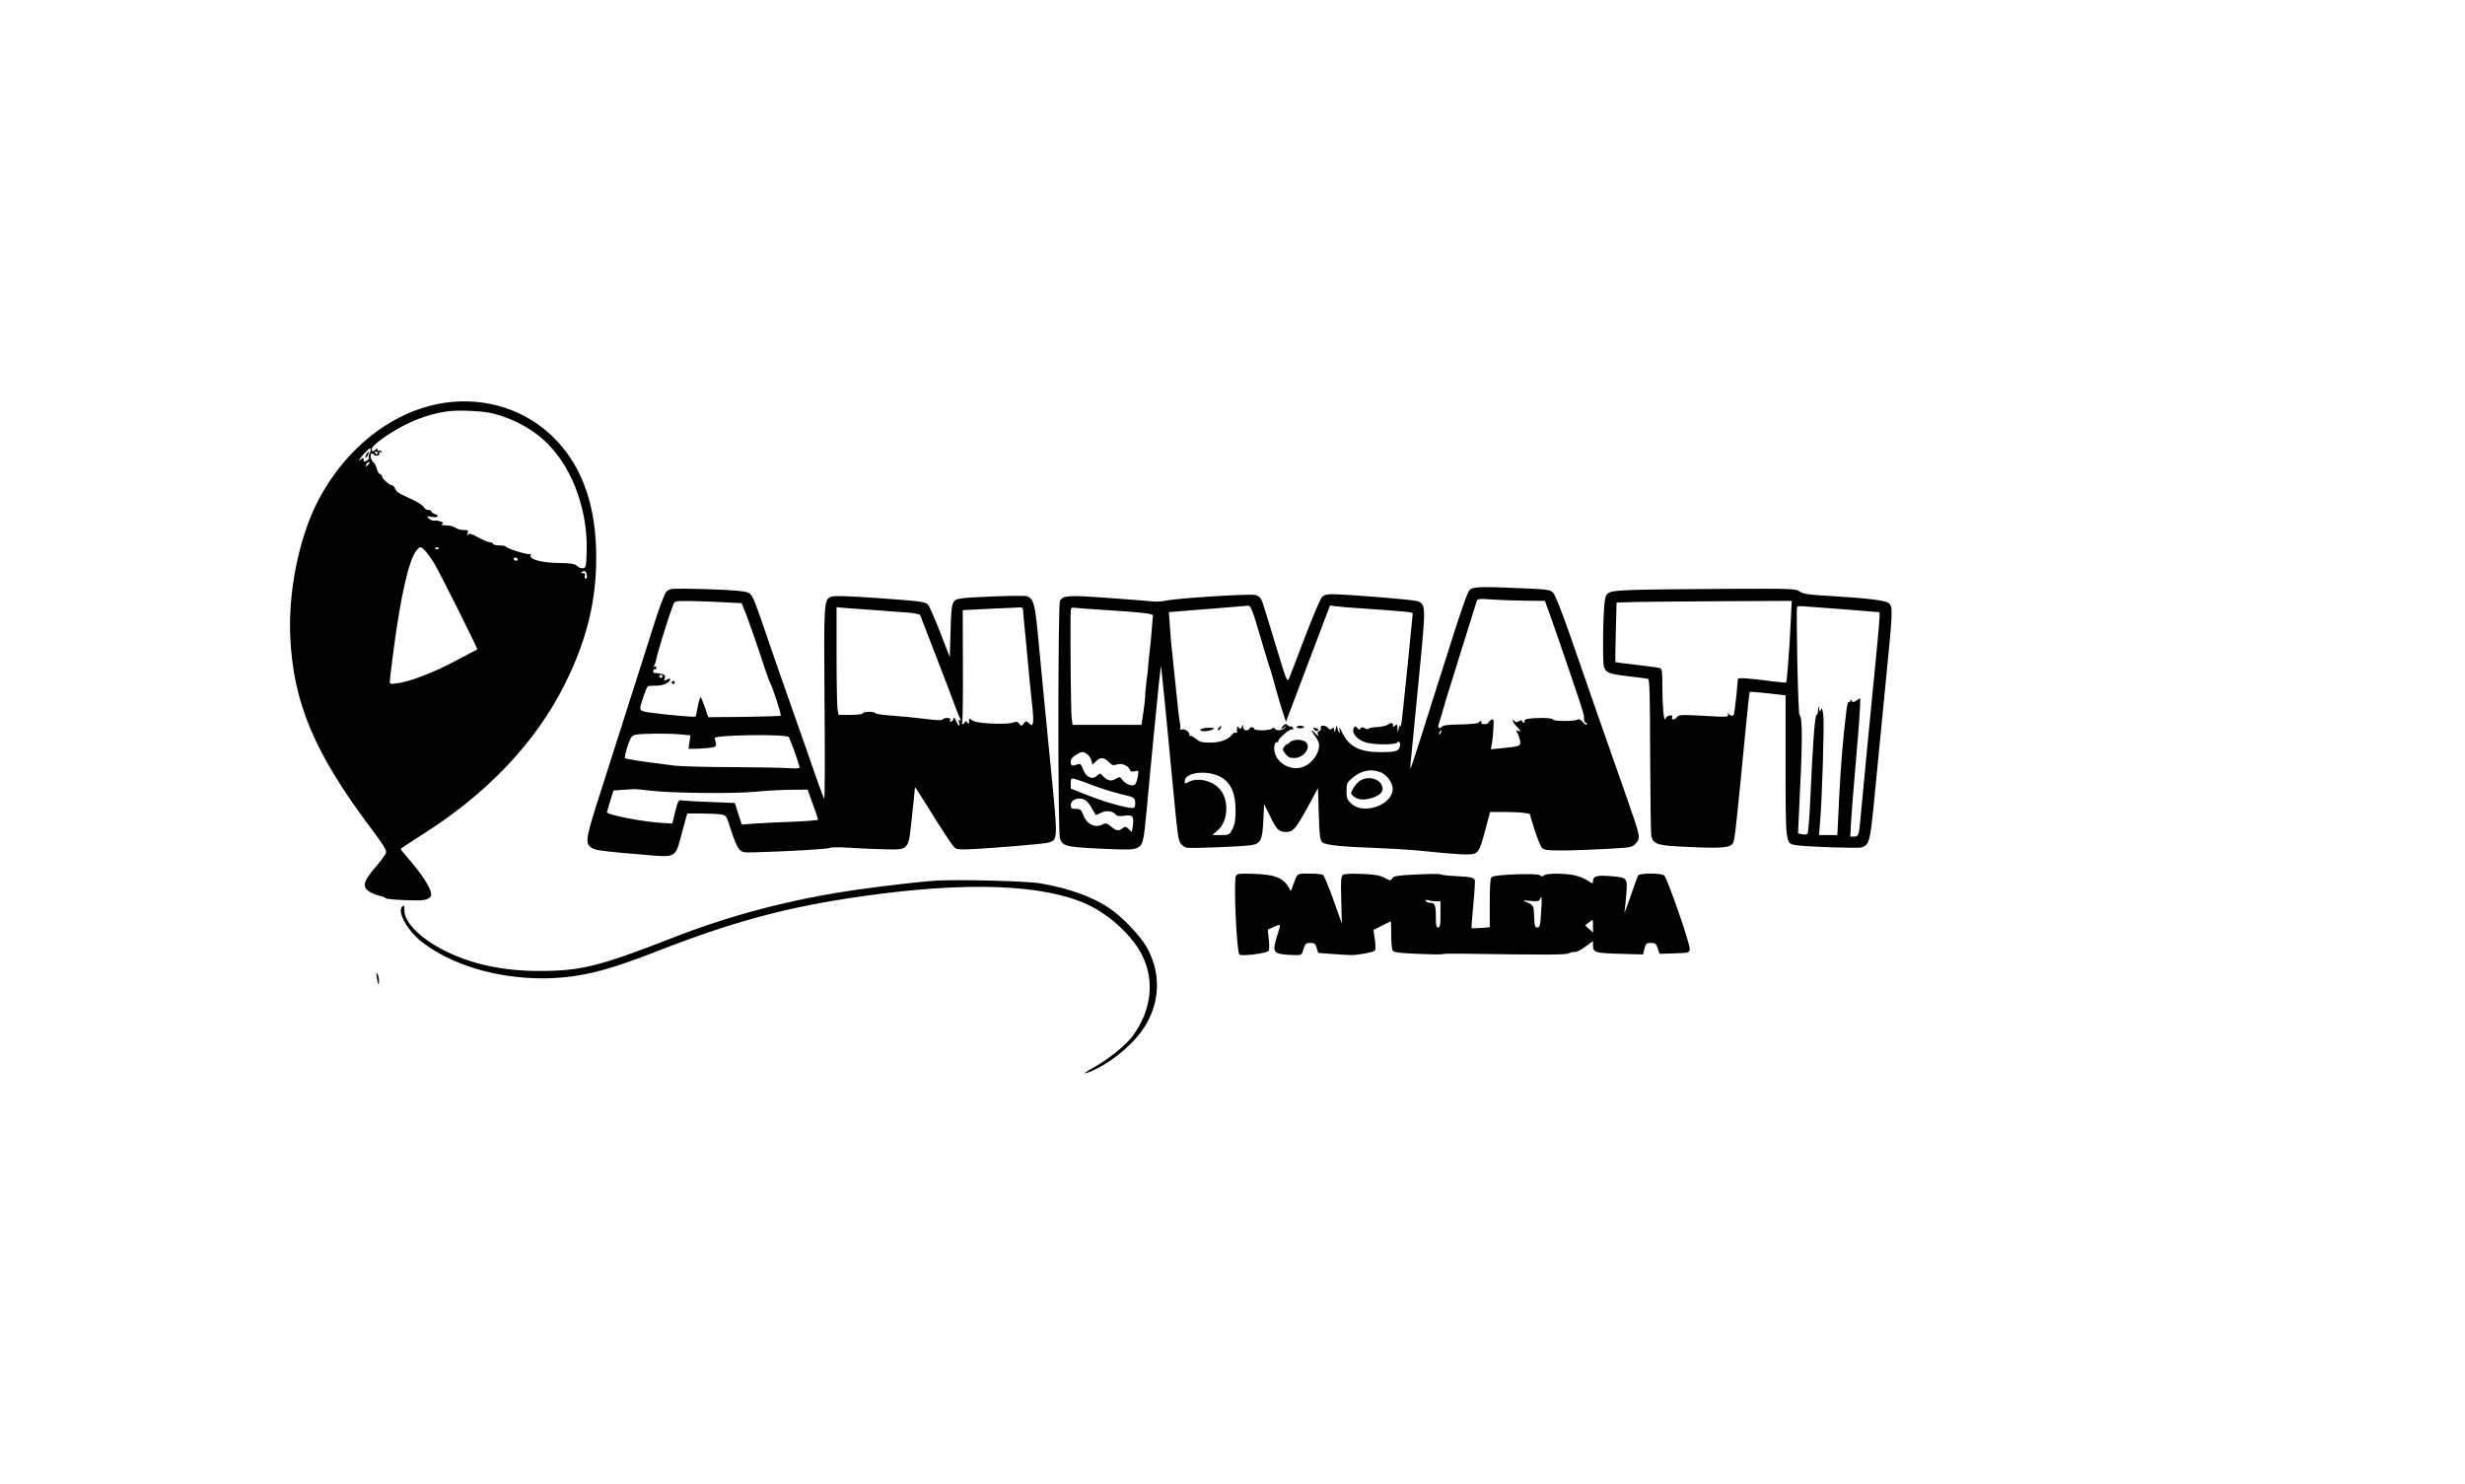 <?xml version="1.0" standalone="no"?>
<!DOCTYPE svg PUBLIC "-//W3C//DTD SVG 20010904//EN"
 "http://www.w3.org/TR/2001/REC-SVG-20010904/DTD/svg10.dtd">
<svg version="1.0" xmlns="http://www.w3.org/2000/svg"
 width="1600pt" height="963pt" viewBox="0 0 1600 963"
 preserveAspectRatio="xMidYMid meet">

<g transform="translate(0,963) scale(0.1,-0.1)"
fill="#000000" stroke="none">
<path d="M2955 7023 c-363 -25 -707 -278 -900 -662 -116 -231 -184 -575 -171
-861 19 -432 157 -759 530 -1254 72 -96 96 -135 92 -151 -3 -11 -35 -54 -70
-95 -79 -90 -87 -128 -35 -159 17 -11 47 -22 65 -26 19 -3 34 -9 34 -13 0 -8
92 -15 202 -16 77 -1 105 16 94 56 -10 39 -63 119 -131 198 -36 41 -65 77 -64
80 0 3 61 43 135 90 423 266 738 597 928 975 143 286 206 538 206 827 0 323
-84 573 -253 754 -168 181 -409 274 -662 257z m250 -78 c141 -37 270 -110 361
-207 156 -162 250 -431 242 -688 -3 -98 -4 -105 -24 -108 -12 -2 -29 5 -39 15
-14 14 -38 18 -123 19 -112 2 -188 24 -178 51 4 8 1 11 -5 7 -12 -7 -152 36
-157 49 -2 4 -21 7 -43 7 -21 0 -39 5 -39 10 0 6 -8 10 -18 10 -10 0 -44 14
-76 31 -48 26 -60 29 -68 18 -7 -10 -7 -8 -3 9 6 20 3 22 -27 22 -18 0 -42 7
-52 15 -11 8 -38 15 -60 15 -28 0 -36 3 -27 9 11 7 8 11 -10 17 -13 4 -32 7
-42 5 -9 -1 -25 5 -34 14 -15 15 -13 16 21 10 39 -8 52 9 16 20 -11 3 -20 11
-20 16 0 5 -9 9 -20 9 -10 0 -23 8 -28 17 -9 15 -43 36 -102 63 -66 30 -76 37
-85 58 -5 12 -15 22 -21 22 -15 0 -64 43 -64 57 0 6 -6 13 -14 16 -8 3 -17 19
-21 36 -4 17 -12 34 -19 38 -16 10 -27 51 -16 58 5 3 11 1 15 -4 9 -16 44 -9
37 8 -4 10 -1 12 8 6 9 -5 11 -4 6 4 -4 6 -12 9 -17 6 -5 -4 -9 -1 -9 6 0 10
-3 10 -12 1 -16 -16 -25 -15 -25 4 0 22 102 97 202 149 93 49 195 82 288 95
76 10 235 3 302 -15z m-799 -237 c-1 -7 -5 -19 -9 -25 -5 -7 -6 -17 -2 -22 3
-6 -4 -15 -15 -21 -16 -9 -20 -8 -20 6 0 14 -2 15 -17 3 -15 -12 -16 -12 -8 1
11 20 58 69 67 70 3 0 5 -6 4 -12z m44 -18 c0 -5 -2 -10 -4 -10 -3 0 -8 5 -11
10 -3 6 -1 10 4 10 6 0 11 -4 11 -10z m-50 -64 c0 -2 -7 -9 -15 -16 -13 -11
-14 -10 -9 4 5 14 24 23 24 12z m362 -573 c14 -16 40 -52 58 -82 42 -72 282
-552 278 -556 -2 -1 -68 -36 -148 -78 -147 -77 -286 -130 -372 -142 -42 -6
-48 -5 -48 10 0 10 11 104 25 209 46 349 99 580 146 640 26 32 29 32 61 -1z
m88 21 c0 -8 -19 -13 -24 -6 -3 5 1 9 9 9 8 0 15 -2 15 -3z m510 -74 c0 -5 -4
-10 -9 -10 -6 0 -13 5 -16 10 -3 6 1 10 9 10 9 0 16 -4 16 -10z m450 -113 c0
-10 -4 -16 -10 -12 -5 3 -7 12 -3 20 3 10 -1 15 -13 15 -16 0 -16 2 -4 10 16
10 30 -4 30 -33z"/>
<path d="M2380 6685 c-6 -8 -10 -19 -8 -24 1 -6 8 1 15 14 13 28 11 31 -7 10z"/>
<path d="M9541 5803 c-15 -13 -56 -130 -150 -428 -182 -577 -231 -728 -235
-733 -2 -2 -2 14 0 35 2 21 8 85 14 143 5 58 26 271 46 473 40 409 39 418 -20
436 -30 9 -406 40 -534 44 -50 1 -66 -3 -81 -18 -11 -11 -60 -128 -111 -260
-50 -132 -96 -253 -103 -269 -12 -27 -17 -15 -92 235 -43 145 -83 272 -89 281
-6 10 -22 22 -36 26 -28 10 -519 -21 -585 -37 -22 -5 -58 -7 -80 -5 -22 3
-152 13 -290 23 -260 19 -296 17 -315 -19 -13 -25 -14 -1509 0 -1544 18 -48
41 -54 260 -64 164 -8 211 -8 237 3 42 18 46 32 68 270 8 88 17 185 20 215 3
30 14 147 25 260 31 322 44 444 47 434 2 -8 49 -488 83 -849 23 -242 28 -276
43 -299 9 -13 27 -26 41 -28 29 -6 374 8 422 17 57 10 68 34 74 157 l5 110 40
-82 c43 -87 56 -100 105 -100 43 0 64 25 140 165 l65 120 5 -167 c4 -138 8
-170 22 -184 19 -19 122 -30 353 -38 83 -3 197 -10 255 -15 286 -29 353 -32
381 -21 30 13 39 34 79 188 l22 82 92 0 c50 0 108 -3 128 -6 l37 -6 31 -102
c18 -55 39 -109 48 -118 13 -15 33 -18 131 -18 64 0 193 5 286 10 167 9 170
10 194 37 30 34 28 44 -52 273 -141 401 -290 827 -375 1074 -54 154 -98 267
-111 279 -19 19 -37 22 -183 28 -281 13 -333 11 -357 -8z m365 -72 l122 -1 35
-97 c19 -54 45 -127 57 -163 12 -36 51 -150 87 -255 74 -219 75 -222 75 -252
0 -13 4 -23 9 -23 5 0 9 -6 9 -12 0 -7 -11 -1 -24 13 -16 19 -27 24 -37 18
-20 -12 -159 -11 -159 1 0 6 -31 10 -72 10 -81 0 -121 -8 -112 -21 3 -5 0 -9
-5 -9 -6 0 -11 5 -11 10 0 7 -7 7 -21 -1 -17 -9 -23 -8 -30 2 -7 11 -9 11 -9
1 0 -7 11 -24 25 -38 29 -29 31 -36 9 -27 -14 5 -15 3 -4 -17 7 -12 14 -35 17
-50 5 -32 -2 -35 -116 -46 l-74 -7 8 44 c4 24 8 69 9 100 2 53 1 56 -16 46
-10 -7 -18 -15 -18 -19 0 -5 -12 -8 -26 -8 -14 0 -23 4 -19 10 3 6 2 10 -4 10
-5 0 -11 -4 -13 -10 -2 -5 -52 -11 -116 -12 -79 -1 -116 -5 -123 -15 -16 -19
-30 -6 -20 20 5 12 19 58 31 102 12 44 31 105 41 135 10 30 36 116 59 190 23
74 57 182 75 240 18 58 36 114 39 125 5 19 11 20 103 14 54 -4 153 -7 219 -8z
m-1757 -128 c16 -54 42 -138 56 -188 15 -49 35 -115 45 -145 9 -30 25 -84 34
-120 10 -36 27 -96 40 -135 l23 -70 36 95 c20 52 66 174 102 270 37 96 85 223
107 282 l41 108 36 -5 c20 -3 104 -10 186 -15 275 -19 315 -23 315 -32 0 -5
-7 -73 -15 -151 -8 -78 -16 -164 -19 -192 -3 -27 -10 -97 -16 -155 -6 -58 -15
-139 -19 -180 -5 -41 -9 -66 -11 -55 -2 15 -4 12 -10 -10 l-8 -30 -1 29 c-1
25 -3 27 -17 16 -12 -11 -15 -11 -12 0 4 18 -17 23 -33 7 -8 -7 -39 -14 -69
-16 -30 -1 -56 -7 -58 -11 -2 -5 -12 -4 -23 3 -16 9 -21 9 -28 -1 -6 -10 -10
-10 -21 3 -11 13 -15 13 -21 3 -21 -32 20 -82 81 -98 55 -15 191 -15 200 1 11
17 23 -7 15 -31 -8 -26 -33 -32 -127 -32 -133 1 -202 36 -245 126 -18 36 -23
42 -19 21 5 -22 4 -26 -4 -15 -5 8 -10 24 -11 35 -1 11 -5 4 -9 -15 -5 -26 -8
-29 -9 -11 -1 19 -4 21 -15 12 -10 -9 -16 -8 -26 4 -16 20 -54 20 -47 1 3 -8
-1 -17 -10 -20 -10 -4 -13 -12 -8 -24 4 -12 1 -11 -15 6 -31 33 -36 27 -7 -11
14 -18 26 -42 28 -53 9 -59 -48 -137 -113 -155 -94 -25 -190 53 -176 142 2 13
9 23 16 22 6 -2 11 1 9 7 -3 14 75 81 90 76 7 -3 10 1 6 9 -3 8 -9 13 -13 10
-5 -3 -14 1 -22 8 -11 10 -16 10 -30 -5 -20 -20 -10 -25 12 -5 12 10 12 9 1
-5 -15 -20 -56 -24 -67 -7 -4 8 -9 8 -17 0 -14 -14 -117 -15 -117 -1 0 6 -7
10 -15 10 -8 0 -15 -4 -15 -10 0 -5 -9 -10 -20 -10 -14 0 -20 7 -21 23 -1 16
-2 18 -6 5 -5 -21 -19 -23 -26 -5 -5 11 -11 -18 -8 -36 1 -5 -3 -6 -8 -3 -5 4
-16 -2 -23 -11 -25 -34 -77 -53 -143 -53 -53 0 -68 4 -93 25 -16 13 -32 22
-36 18 -3 -3 -6 1 -6 10 0 19 -36 41 -51 31 -6 -3 -9 0 -8 7 2 8 0 30 -4 49
-4 19 -14 105 -22 190 -9 85 -20 193 -25 240 -6 47 -13 128 -16 181 l-7 96
149 12 c82 6 194 15 249 20 55 5 108 9 117 10 13 1 24 -22 47 -96z m-964 67
c224 -14 300 -23 299 -35 -1 -6 -5 -46 -8 -90 -3 -44 -10 -114 -15 -155 -5
-41 -9 -82 -9 -90 0 -8 -4 -49 -10 -90 -5 -41 -9 -84 -9 -95 1 -11 -4 -58 -11
-105 l-13 -85 -224 0 -223 0 -6 45 c-5 38 -9 473 -7 662 1 57 1 57 29 53 15
-2 108 -9 207 -15z m2168 -795 c-3 -9 -8 -14 -10 -11 -3 3 -2 9 2 15 9 16 15
13 8 -4z m-2296 -140 c11 -8 24 -26 27 -41 l7 -27 23 22 c29 28 51 27 83 -5
21 -21 29 -24 52 -16 31 11 74 -7 85 -34 4 -12 13 -14 32 -10 26 7 26 6 19
-36 -4 -24 -13 -46 -19 -51 -18 -12 -58 2 -79 29 -18 24 -20 24 -44 9 -28 -18
-55 -13 -83 17 -19 21 -20 21 -40 3 -31 -28 -71 -10 -90 41 -13 35 -18 40 -35
33 -35 -13 -45 -10 -45 16 0 18 10 31 33 45 38 24 46 24 74 5z m1908 -119 c38
-16 75 -68 75 -105 0 -106 -190 -173 -270 -96 -26 25 -30 36 -30 80 0 43 4 55
28 77 61 57 129 72 197 44z m-1038 -31 c63 -38 93 -105 93 -212 0 -64 -5 -93
-20 -123 -20 -39 -21 -40 -76 -40 l-55 0 35 31 c73 63 75 211 4 277 -51 49
-137 65 -190 38 -26 -14 -28 -13 -28 3 0 60 150 76 237 26z m-832 -53 c50 -19
131 -44 180 -56 86 -20 90 -23 93 -50 2 -16 -1 -33 -6 -38 -13 -13 -169 28
-299 79 l-113 45 0 34 c0 32 2 34 28 28 15 -4 68 -22 117 -42z m-47 -98 c12
-8 31 -33 42 -55 11 -21 22 -39 24 -39 1 0 17 7 34 15 33 17 74 12 93 -11 9
-11 24 -13 53 -9 58 8 67 -2 60 -59 l-7 -47 -21 20 c-19 17 -23 18 -40 5 -28
-20 -40 -18 -75 12 -24 20 -34 23 -50 15 -53 -29 -108 -2 -132 64 -11 30 -17
35 -46 35 -28 0 -33 4 -33 23 0 40 59 59 98 31z"/>
<path d="M7910 4905 c-7 -9 -8 -15 -2 -15 5 0 12 7 16 15 3 8 4 15 2 15 -2 0
-9 -7 -16 -15z"/>
<path d="M8416 4912 c-3 -5 8 -9 24 -9 16 0 27 4 24 9 -3 4 -14 8 -24 8 -10 0
-21 -4 -24 -8z"/>
<path d="M7793 4895 c-14 -15 54 -14 80 1 14 8 9 10 -26 10 -23 1 -48 -4 -54
-11z"/>
<path d="M8531 4894 c6 -7 16 -11 21 -8 11 7 3 17 -18 20 -12 2 -13 -1 -3 -12z"/>
<path d="M8364 4805 c-8 -11 -12 -13 -9 -5 4 8 -2 4 -13 -9 -20 -25 -20 -25 1
-53 16 -22 29 -28 56 -28 70 0 120 81 69 109 -33 17 -86 10 -104 -14z"/>
<path d="M8828 4563 c-15 -10 -35 -32 -45 -51 -18 -33 -18 -34 6 -53 28 -23
77 -24 131 -3 49 20 64 43 49 77 -21 46 -91 61 -141 30z"/>
<path d="M4324 5788 c-11 -13 -49 -113 -83 -223 -35 -110 -85 -267 -111 -350
-27 -82 -71 -222 -99 -310 -28 -88 -87 -272 -131 -410 -95 -295 -102 -331 -69
-361 25 -23 47 -26 383 -55 163 -14 171 -10 202 107 12 43 27 98 33 122 l12
42 92 0 c51 0 108 -3 127 -6 34 -6 35 -7 65 -102 16 -53 39 -107 51 -121 20
-24 27 -25 105 -23 233 7 468 21 482 28 9 5 63 6 119 2 57 -4 160 -8 230 -10
173 -4 164 -14 188 218 11 99 19 181 19 184 1 2 32 -45 69 -105 115 -186 179
-282 193 -291 8 -5 37 -8 64 -7 109 2 512 35 541 44 60 19 60 20 20 431 -37
374 -60 612 -91 938 -18 182 -27 214 -69 230 -22 8 -368 -4 -432 -15 -55 -9
-59 -22 -64 -209 l-5 -171 -63 162 c-35 90 -70 169 -78 178 -20 20 -44 23
-339 44 -171 12 -269 15 -286 9 -52 -18 -52 -19 -47 -694 3 -344 2 -622 -2
-617 -6 7 -42 103 -110 303 -13 36 -58 166 -102 290 -44 124 -108 308 -143
410 -96 281 -105 304 -125 324 -15 15 -41 20 -161 27 -79 4 -194 8 -255 8
-102 1 -112 -1 -130 -21z m375 -67 l115 -6 24 -60 c27 -70 76 -209 122 -350
18 -55 36 -104 40 -110 13 -19 73 -205 68 -210 -3 -3 -110 -6 -238 -8 l-233
-2 -21 62 c-12 34 -24 64 -27 68 -4 3 -12 -23 -19 -57 -6 -35 -13 -66 -15 -69
-4 -5 -187 11 -295 26 -70 10 -73 13 -54 71 27 84 35 101 47 102 7 0 32 2 57
2 42 2 80 22 80 42 0 5 -9 4 -21 -3 -19 -10 -20 -8 -14 10 5 18 1 22 -27 28
-18 4 -36 6 -40 5 -5 -1 -8 5 -8 14 0 8 5 12 10 9 6 -3 10 1 10 10 0 10 -5 13
-12 9 -7 -5 -8 -3 -2 7 4 8 9 19 10 24 9 50 75 267 115 373 8 21 13 22 111 21
57 -1 154 -4 217 -8z m966 -50 c72 -6 169 -13 217 -16 51 -4 88 -11 91 -18 29
-75 164 -426 182 -472 13 -33 33 -87 45 -120 12 -33 26 -68 32 -79 7 -13 6
-16 -2 -11 -9 5 -10 1 -5 -14 10 -33 -4 -25 -20 12 -8 17 -14 25 -15 16 0 -9
-7 -19 -14 -22 -10 -4 -13 -1 -9 9 4 10 -2 14 -20 14 -14 0 -27 -5 -29 -10 -2
-7 -41 -5 -113 4 -61 8 -157 17 -215 21 -58 4 -106 11 -108 16 -5 12 -82 12
-82 -1 0 -6 -33 -10 -79 -10 l-78 0 -7 38 c-3 20 -6 177 -6 349 l0 312 53 -5
c28 -2 111 -8 182 -13z m975 4 c0 -9 7 -82 15 -163 8 -81 19 -201 25 -267 6
-66 16 -157 21 -203 5 -46 7 -92 4 -103 -7 -20 -8 -20 -26 -3 -18 17 -20 16
-34 -2 -14 -18 -16 -18 -29 -2 -11 15 -18 16 -44 7 -32 -11 -186 -7 -237 6
-16 4 -33 13 -37 19 -4 6 -8 0 -8 -14 0 -20 -2 -22 -11 -10 -8 11 -12 12 -16
3 -2 -7 -9 -13 -14 -13 -6 0 -7 5 -4 10 4 6 6 172 5 370 l-1 360 23 1 c13 1
93 5 178 9 85 3 163 7 173 8 9 1 17 -5 17 -13z m-2340 -435 c0 -5 -4 -10 -10
-10 -5 0 -10 5 -10 10 0 6 5 10 10 10 6 0 10 -4 10 -10z m119 -377 l63 -6 -7
-44 -6 -43 44 0 c24 0 65 3 91 6 50 7 50 7 35 63 -6 21 462 28 480 7 11 -13
71 -181 71 -199 0 -4 -30 -6 -66 -3 -37 3 -205 6 -373 7 -168 0 -337 5 -376
10 -228 29 -311 42 -318 48 -4 4 4 38 16 77 21 60 27 70 53 75 40 9 218 10
293 2z m-214 -363 c132 -18 550 -23 695 -9 74 7 182 13 239 13 l103 1 34 -94
c19 -51 34 -97 34 -101 0 -4 -78 -10 -172 -14 -95 -3 -207 -9 -248 -12 l-75
-6 -23 70 -22 70 -168 7 c-92 3 -174 9 -183 11 -13 4 -21 -11 -36 -73 l-19
-78 -55 3 c-123 5 -369 53 -369 70 0 4 10 37 21 74 l21 67 52 4 c28 2 62 4 76
5 14 1 57 -3 95 -8z"/>
<path d="M4360 5200 c0 -5 5 -10 10 -10 6 0 10 5 10 10 0 6 -4 10 -10 10 -5 0
-10 -4 -10 -10z"/>
<path d="M10607 5801 c-175 -7 -181 -9 -191 -75 -11 -72 -15 -397 -5 -424 13
-39 35 -47 164 -62 61 -7 116 -14 123 -16 9 -3 12 -112 13 -501 1 -274 4 -509
8 -522 15 -53 40 -60 256 -69 210 -9 258 -4 275 28 10 19 23 138 76 690 15
157 29 287 31 289 1 2 55 -2 118 -9 l115 -13 0 -454 c0 -506 0 -507 63 -518
62 -11 411 -23 431 -15 50 19 54 33 81 305 14 143 45 465 70 716 52 526 53
539 25 564 -21 19 -142 33 -435 50 -94 6 -125 12 -144 26 -22 18 -48 19 -470
17 -245 -1 -517 -4 -604 -7z m1017 -193 c-7 -165 -25 -402 -30 -407 -2 -3 -44
1 -92 7 -155 21 -222 25 -222 14 0 -25 -21 -218 -25 -229 -5 -15 -32 -7 -38
10 -2 7 -3 3 -1 -8 3 -20 0 -20 -158 -11 -144 8 -163 7 -173 -8 -15 -20 -39
-21 -31 -1 4 11 -1 14 -16 11 -12 -1 -25 -11 -28 -21 -10 -27 -20 87 -20 216
0 94 -2 108 -17 113 -10 3 -78 12 -152 21 -74 8 -135 16 -136 18 -1 1 0 89 3
194 l5 192 136 4 c75 1 331 4 568 5 l433 2 -6 -122z m201 78 c50 -3 154 -12
233 -18 l142 -12 0 -29 c0 -16 -7 -97 -15 -181 -36 -363 -105 -1077 -110
-1141 -9 -96 -12 -105 -41 -105 l-24 0 5 93 c3 50 10 142 15 202 24 275 41
485 43 542 l2 62 -24 -15 c-19 -13 -25 -14 -32 -3 -7 11 -9 11 -9 1 0 -7 -4
-11 -9 -8 -5 3 -12 -18 -15 -47 -24 -196 -37 -354 -48 -569 l-12 -248 -59 0
-60 0 6 73 c14 155 29 650 22 705 -6 42 -10 52 -15 37 -7 -19 -8 -18 -12 5 -5
22 -5 21 -7 -7 0 -17 -5 -33 -11 -35 -10 -3 -24 -192 -40 -552 -5 -115 -13
-213 -18 -218 -5 -5 -21 -6 -35 -3 l-26 7 4 92 c25 486 27 661 5 676 -9 6 -23
694 -15 702 4 3 21 5 38 3 18 -1 73 -5 122 -9z"/>
<path d="M8022 3944 c-16 -31 5 -496 23 -510 14 -11 161 6 186 22 8 4 9 29 5
73 l-7 67 37 17 c20 10 39 16 41 13 3 -3 -5 -34 -17 -70 -29 -90 -25 -109 25
-118 22 -4 61 -7 87 -7 47 -1 47 0 59 39 11 36 16 40 44 40 28 0 33 -5 41 -32
l10 -33 94 -7 c52 -4 106 -7 119 -7 40 -1 144 18 154 28 6 6 7 33 1 73 l-9 62
55 28 c30 15 56 28 58 28 1 0 2 -39 2 -87 0 -49 4 -95 10 -103 7 -11 44 -16
162 -21 84 -4 156 -5 161 -2 5 3 61 4 125 3 563 -8 677 -8 696 3 12 6 29 10
39 8 10 -1 40 14 67 34 l50 37 0 -31 c0 -43 17 -48 185 -52 l140 -4 9 38 c9
33 13 37 42 37 28 0 34 -5 44 -35 l12 -36 96 3 c93 3 97 4 100 26 5 30 -146
463 -166 480 -21 16 -158 16 -169 0 -4 -7 -27 -69 -50 -138 -24 -69 -41 -114
-39 -100 3 14 8 66 12 116 8 109 9 108 -110 118 -84 6 -106 -1 -106 -35 0 -17
-3 -16 -35 6 -20 13 -58 28 -86 34 -66 14 -182 14 -197 -1 -8 -8 -15 -8 -26 1
-18 15 -293 5 -313 -11 -10 -8 -13 -54 -13 -168 l0 -158 -57 -5 c-32 -2 -59
-3 -61 -2 -2 2 3 70 11 152 8 81 12 154 10 161 -7 16 -30 21 -130 26 -45 2
-87 7 -93 11 -6 4 -76 3 -156 -1 -124 -6 -147 -9 -157 -25 -10 -17 -13 -16
-51 4 -32 16 -64 22 -149 25 -73 3 -112 0 -121 -7 -12 -10 -14 -42 -10 -164
l4 -152 -55 155 c-31 85 -61 158 -68 162 -7 4 -46 8 -88 8 -85 0 -76 7 -109
-84 l-11 -30 -19 32 c-34 55 -89 76 -217 80 -100 4 -112 2 -121 -14z m1981
-237 c-5 -85 -8 -97 -24 -97 -16 0 -19 10 -21 71 -3 75 -3 75 -58 97 -19 8
-12 9 32 5 48 -5 59 -3 64 11 12 31 14 10 7 -87z m-680 73 l27 0 0 -85 c0 -69
-3 -85 -15 -85 -12 0 -15 14 -15 64 0 80 -6 96 -35 96 -13 0 -27 5 -31 12 -5
8 0 9 17 5 13 -4 36 -7 52 -7z m1017 -162 l0 -41 -25 23 -26 24 23 18 c13 10
24 18 26 18 1 0 2 -19 2 -42z"/>
<path d="M6070 3914 c-101 -7 -343 -35 -510 -59 -429 -62 -814 -163 -1205
-316 -466 -182 -588 -212 -860 -211 -227 0 -429 43 -600 127 -162 80 -270 186
-270 265 0 32 -2 37 -13 27 -38 -31 32 -158 128 -232 191 -147 479 -234 775
-235 226 0 409 42 737 171 506 198 861 294 1353 363 673 95 1162 77 1450 -53
148 -68 296 -205 360 -334 81 -165 58 -356 -62 -520 -43 -59 -157 -151 -248
-202 -68 -38 -83 -51 -40 -35 141 54 304 189 375 313 93 160 93 344 0 505 -40
68 -148 183 -226 238 -111 79 -267 137 -459 170 -87 16 -545 27 -685 18z"/>
<path d="M2446 3285 c8 -50 14 -58 14 -19 0 16 -5 36 -11 44 -7 11 -8 4 -3
-25z"/>
</g>
</svg>

